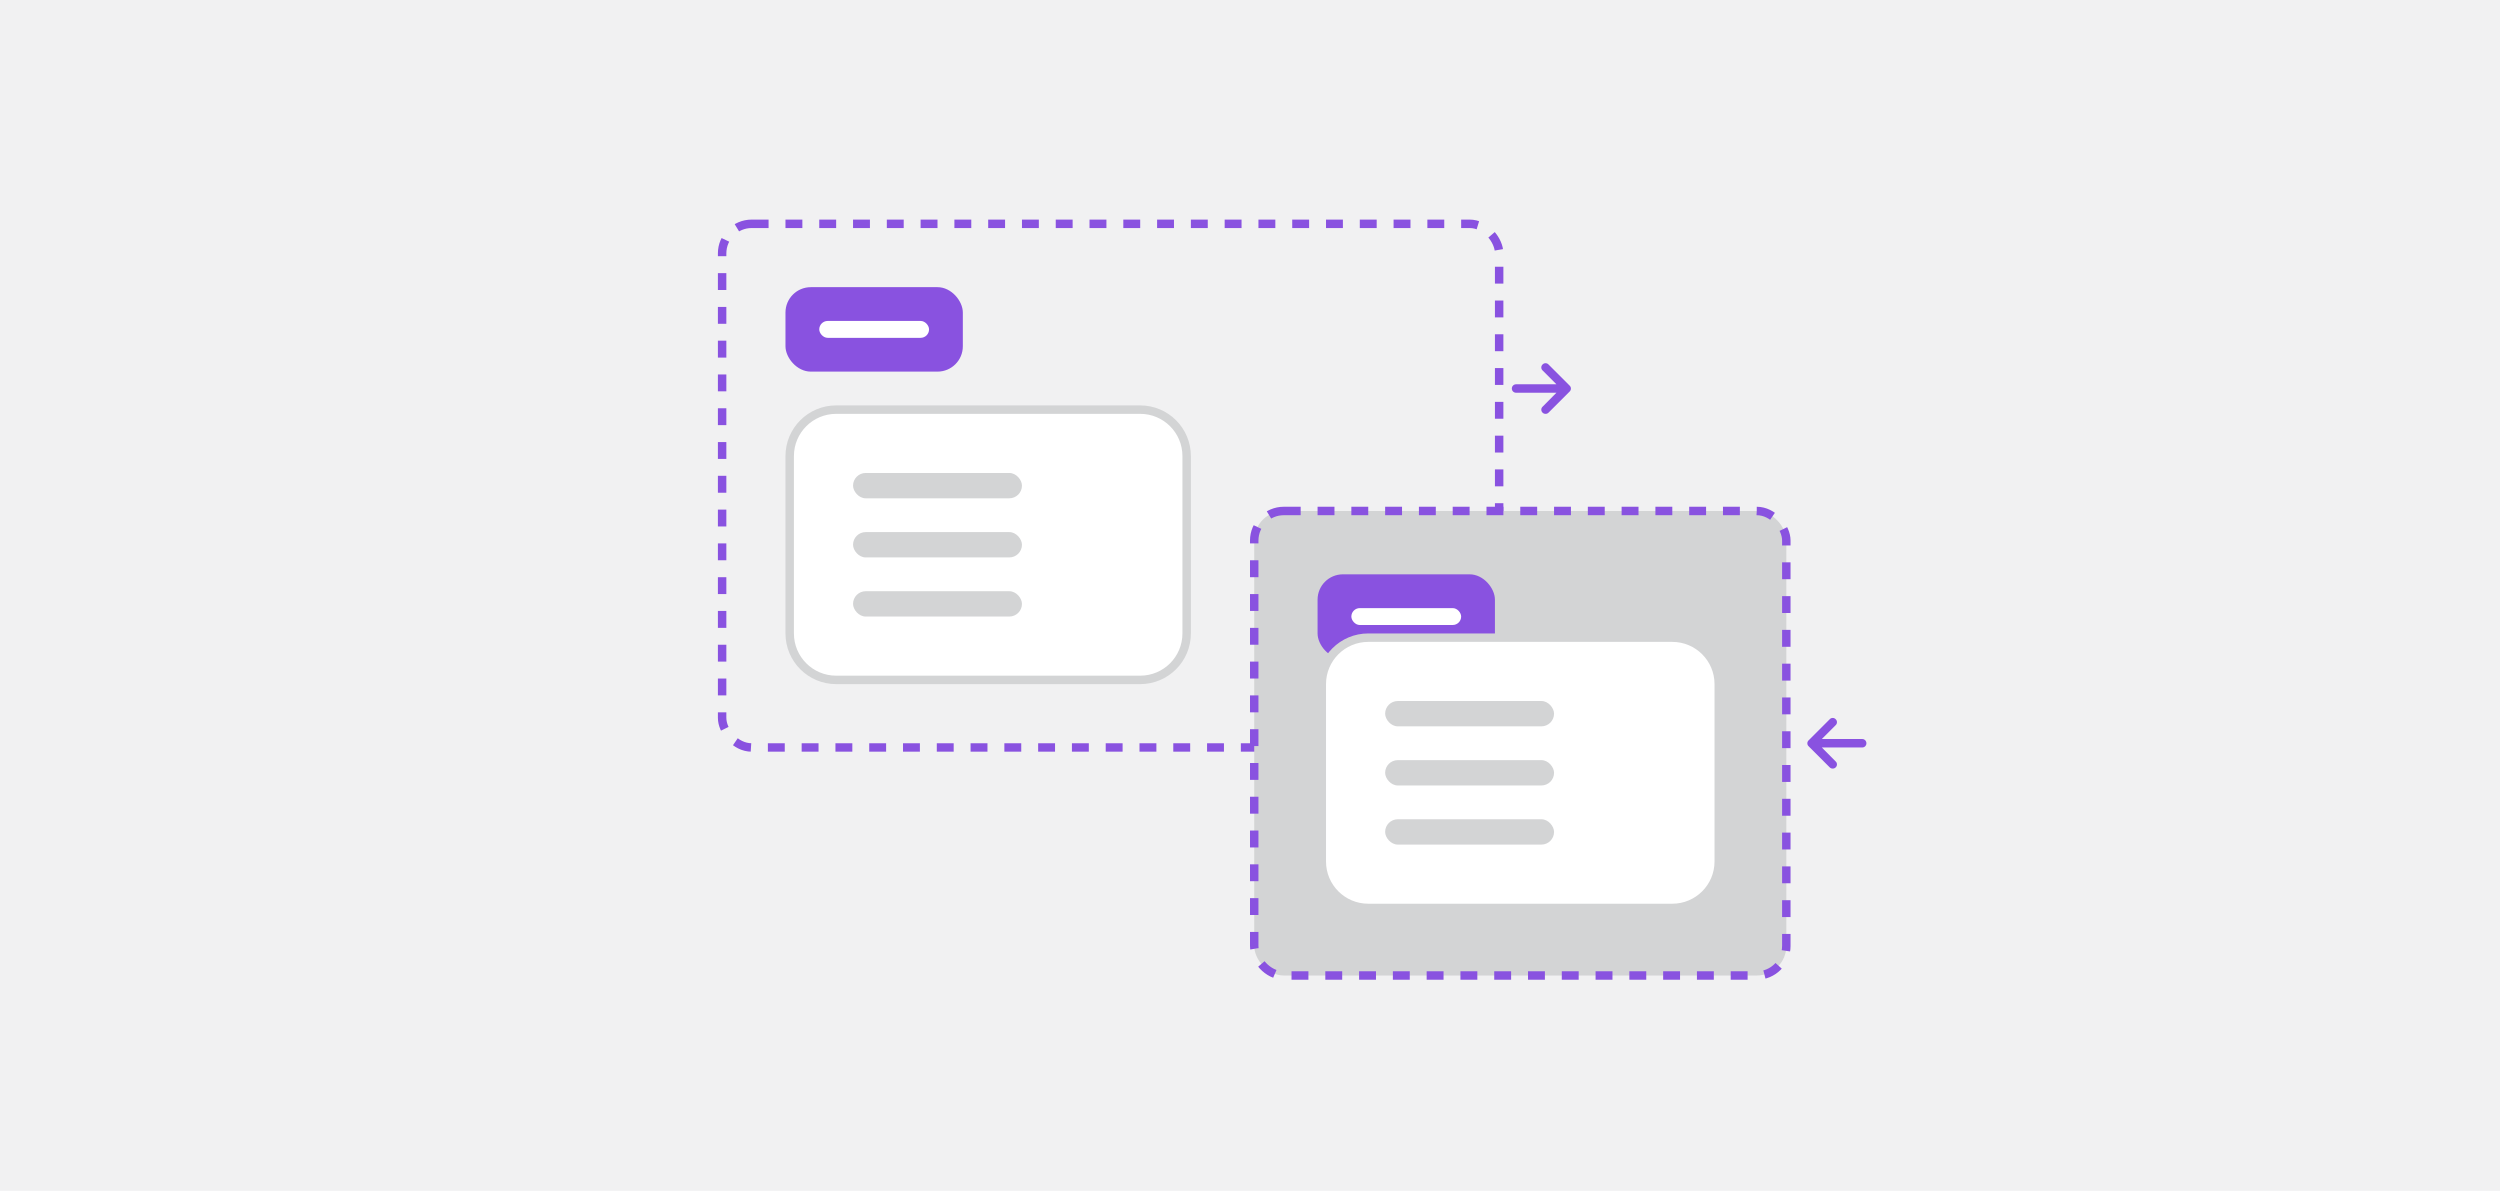 <svg width="296" height="141" viewBox="0 0 296 141" fill="none" xmlns="http://www.w3.org/2000/svg">
<rect width="296" height="141" fill="#F1F1F2"/>
<rect x="85.5" y="26.5" width="92" height="62" rx="3.5" stroke="#8952E0" stroke-dasharray="2 2"/>
<rect x="93" y="34" width="21" height="10" rx="3" fill="#8952E0"/>
<rect x="97" y="38" width="13" height="2" rx="1" fill="white"/>
<path d="M93.5 54C93.5 50.962 95.962 48.5 99 48.5H135C138.038 48.5 140.5 50.962 140.5 54V75C140.5 78.038 138.038 80.5 135 80.5H99C95.962 80.5 93.5 78.038 93.5 75V54Z" fill="white"/>
<path d="M93.5 54C93.5 50.962 95.962 48.5 99 48.5H135C138.038 48.5 140.5 50.962 140.5 54V75C140.5 78.038 138.038 80.5 135 80.5H99C95.962 80.5 93.5 78.038 93.5 75V54Z" stroke="#D3D4D5"/>
<rect x="101" y="56" width="20" height="3" rx="1.5" fill="#D3D4D5"/>
<rect x="101" y="63" width="20" height="3" rx="1.5" fill="#D3D4D5"/>
<rect x="101" y="70" width="20" height="3" rx="1.5" fill="#D3D4D5"/>
<rect x="148.5" y="60.5" width="63" height="55" rx="3.5" fill="#D3D4D5"/>
<rect x="148.5" y="60.5" width="63" height="55" rx="3.5" stroke="#8952E0" stroke-dasharray="2 2"/>
<rect x="156" y="68" width="21" height="10" rx="3" fill="#8952E0"/>
<rect x="160" y="72" width="13" height="2" rx="1" fill="white"/>
<path d="M156.5 81C156.5 77.962 158.962 75.5 162 75.5H198C201.038 75.5 203.5 77.962 203.5 81V102C203.5 105.038 201.038 107.5 198 107.5H162C158.962 107.5 156.5 105.038 156.5 102V81Z" fill="white"/>
<path d="M156.5 81C156.5 77.962 158.962 75.5 162 75.5H198C201.038 75.5 203.5 77.962 203.5 81V102C203.5 105.038 201.038 107.5 198 107.5H162C158.962 107.5 156.5 105.038 156.5 102V81Z" stroke="#D3D4D5"/>
<rect x="164" y="83" width="20" height="3" rx="1.5" fill="#D3D4D5"/>
<rect x="164" y="90" width="20" height="3" rx="1.5" fill="#D3D4D5"/>
<rect x="164" y="97" width="20" height="3" rx="1.5" fill="#D3D4D5"/>
<path d="M185.844 46.359L183.344 48.859C183.25 48.953 183.125 49 183 49C182.859 49 182.734 48.953 182.641 48.859C182.438 48.672 182.438 48.344 182.641 48.156L184.281 46.5H179.5C179.219 46.5 179 46.281 179 46C179 45.734 179.219 45.5 179.5 45.5H184.281L182.641 43.859C182.438 43.672 182.438 43.344 182.641 43.156C182.828 42.953 183.156 42.953 183.344 43.156L185.844 45.656C186.047 45.844 186.047 46.172 185.844 46.359Z" fill="#8952E0"/>
<path d="M220.984 88C220.984 88.281 220.766 88.5 220.5 88.5H215.703L217.344 90.156C217.547 90.344 217.547 90.672 217.344 90.859C217.25 90.953 217.125 91 217 91C216.859 91 216.734 90.953 216.641 90.859L214.141 88.359C213.938 88.172 213.938 87.844 214.141 87.656L216.641 85.156C216.828 84.953 217.156 84.953 217.344 85.156C217.547 85.344 217.547 85.672 217.344 85.859L215.703 87.5H220.5C220.766 87.5 220.984 87.734 220.984 88Z" fill="#8952E0"/>
</svg>
